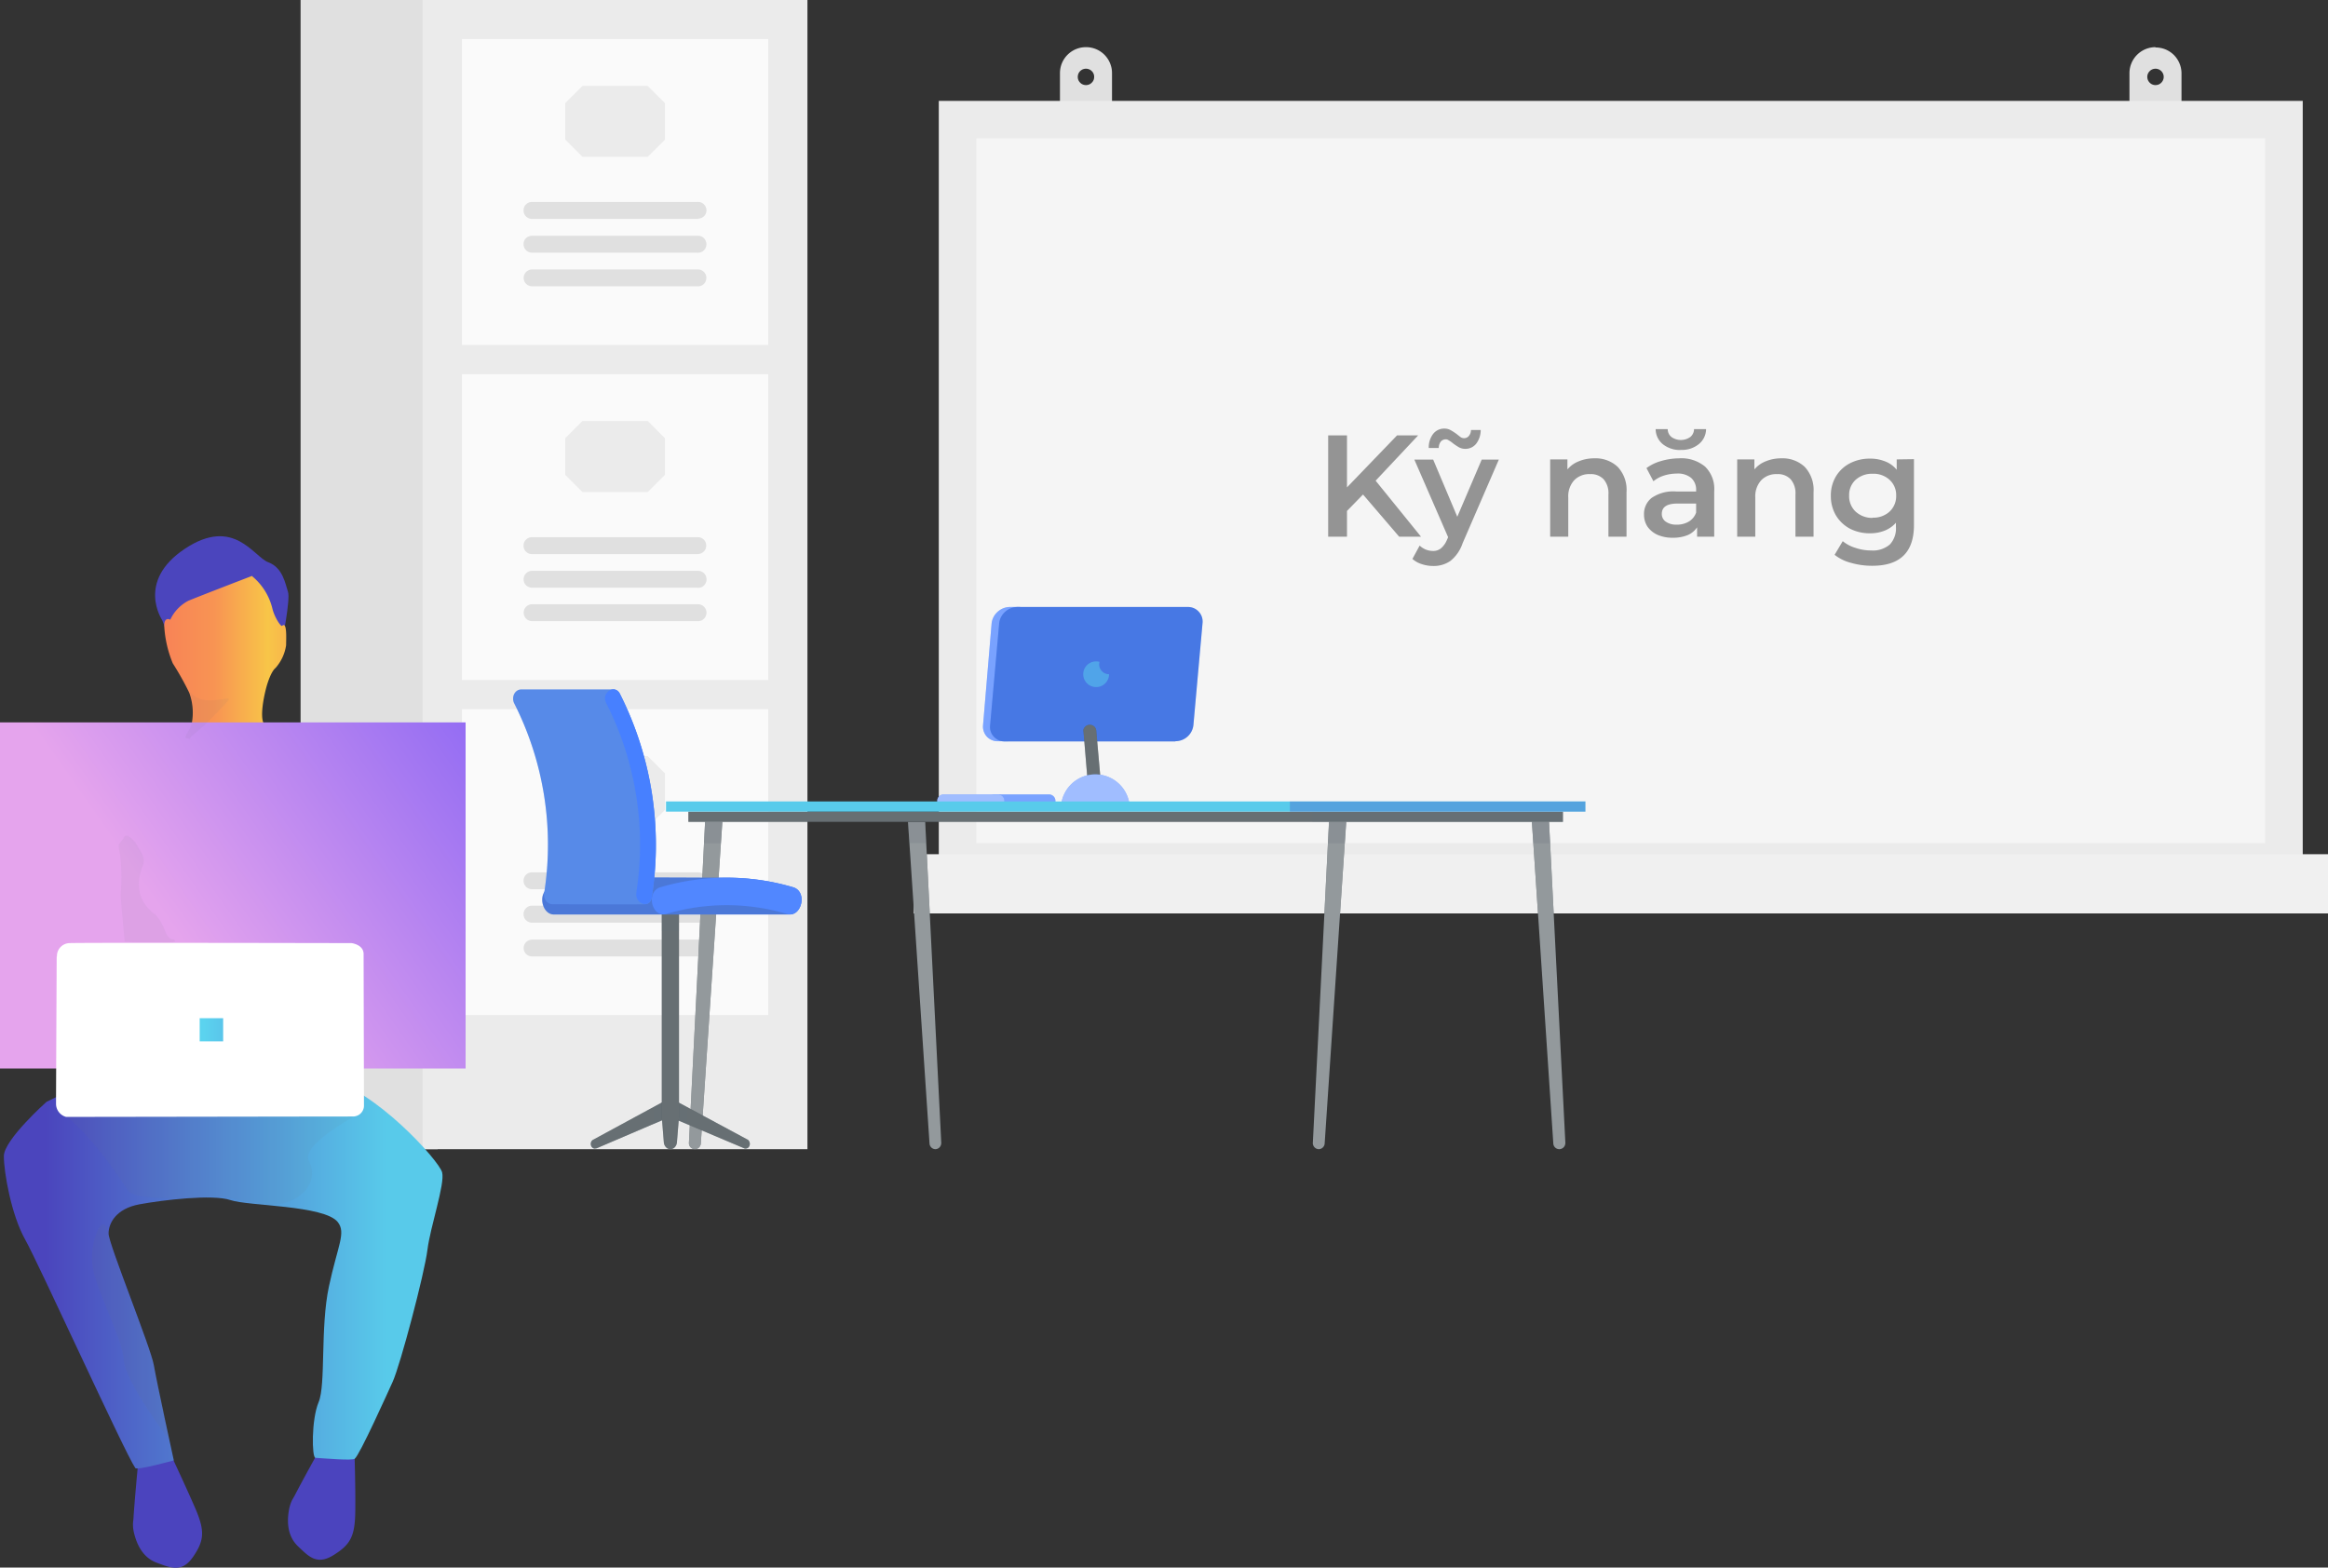 <svg xmlns="http://www.w3.org/2000/svg" xmlns:xlink="http://www.w3.org/1999/xlink" viewBox="0 0 386 259.94"><rect x="0" y="0" width="386" height="259.94" fill="#333333" stroke="none"/><defs><style>.cls-1{fill:none;}.cls-2{clip-path:url(#clip-path);}.cls-3{fill:#e0e0e0;}.cls-4{fill:#ebebeb;}.cls-5{fill:#fafafa;}.cls-6{clip-path:url(#clip-path-2);}.cls-7{fill:#f5f5f5;}.cls-8{fill:#f0f0f0;}.cls-9{fill:#949494;}.cls-10{clip-path:url(#clip-path-3);}.cls-11{fill:#407bff;}.cls-12,.cls-16,.cls-25,.cls-36{fill:#fff;}.cls-12,.cls-13,.cls-14,.cls-16,.cls-19,.cls-21,.cls-23,.cls-25,.cls-31,.cls-33{isolation:isolate;}.cls-12,.cls-19,.cls-21,.cls-22{opacity:0.3;}.cls-13,.cls-21,.cls-31,.cls-33,.cls-35{fill:#66717b;}.cls-13,.cls-23,.cls-24,.cls-25{opacity:0.2;}.cls-14{fill:#5bd1ef;}.cls-14,.cls-16{opacity:0.5;}.cls-15{fill:#263238;}.cls-17{clip-path:url(#clip-path-4);}.cls-18{fill:#58cbeb;}.cls-19{fill:#4b46be;}.cls-20{clip-path:url(#clip-path-5);}.cls-23{fill:#b6c98e;}.cls-26{clip-path:url(#clip-path-6);}.cls-27{fill:#4b44be;}.cls-28{fill:url(#linear-gradient);}.cls-29{fill:url(#linear-gradient-2);}.cls-30{fill:url(#linear-gradient-3);}.cls-31{opacity:0.1;}.cls-32{fill:url(#linear-gradient-4);}.cls-33,.cls-34{opacity:0.07;}.cls-37{fill:url(#linear-gradient-5);}</style><clipPath id="clip-path" transform="translate(0)"><rect class="cls-1" x="49.84" width="84.04" height="190.56"/></clipPath><clipPath id="clip-path-2" transform="translate(0)"><rect class="cls-1" x="151.47" y="7.82" width="234.53" height="143.65"/></clipPath><clipPath id="clip-path-3" transform="translate(0)"><rect class="cls-1" x="155.38" y="100.65" width="43.97" height="33.23"/></clipPath><clipPath id="clip-path-4" transform="translate(0)"><rect class="cls-1" x="110.43" y="132.9" width="152.45" height="57.66"/></clipPath><clipPath id="clip-path-5" transform="translate(0)"><rect class="cls-1" x="85.02" y="114.33" width="47.88" height="76.22"/></clipPath><clipPath id="clip-path-6" transform="translate(0)"><rect class="cls-1" y="88.93" width="77.2" height="171.01"/></clipPath><linearGradient id="linear-gradient" x1="-50.06" y1="162.63" x2="-85.81" y2="162.63" gradientTransform="matrix(1, 0, 0, -1, 0, 262)" gradientUnits="userSpaceOnUse"><stop offset="0" stop-color="#4b45bd"/><stop offset="1" stop-color="#58caea"/></linearGradient><linearGradient id="linear-gradient-2" x1="23.44" y1="144.16" x2="53.06" y2="144.16" gradientTransform="matrix(1, 0, 0, -1, 0, 262)" gradientUnits="userSpaceOnUse"><stop offset="0" stop-color="#f87b58"/><stop offset="0.41" stop-color="#f89453"/><stop offset="0.71" stop-color="#f8c548"/><stop offset="1" stop-color="#f89c51"/></linearGradient><linearGradient id="linear-gradient-3" x1="7.53" y1="52.08" x2="64.09" y2="52.08" xlink:href="#linear-gradient"/><linearGradient id="linear-gradient-4" x1="29.38" y1="107.07" x2="93.82" y2="152.14" gradientTransform="matrix(1, 0, 0, -1, 0, 262)" gradientUnits="userSpaceOnUse"><stop offset="0" stop-color="#e5a4ed"/><stop offset="1" stop-color="#7a5bf5"/></linearGradient><linearGradient id="linear-gradient-5" x1="37.68" y1="91.24" x2="33.85" y2="91.24" gradientTransform="matrix(1, 0, 0, -1, 0, 262)" gradientUnits="userSpaceOnUse"><stop offset="0" stop-color="#59c2e9"/><stop offset="1" stop-color="#5bd3ef"/></linearGradient></defs><g id="Layer_2" data-name="Layer 2"><g id="Layer_1-2" data-name="Layer 1"><g class="cls-2"><path class="cls-3" d="M72.57,0H49.84V190.56H72.57Z" transform="translate(0)"/><path class="cls-4" d="M133.88,0H70.08V190.56h63.8Z" transform="translate(0)"/><path class="cls-5" d="M127.38,6.48H76.59V57.19h50.79Z" transform="translate(0)"/><path class="cls-3" d="M115.73,36.3H88.22a1.39,1.39,0,0,1-1-.41,1.34,1.34,0,0,1-.41-1h0a1.35,1.35,0,0,1,.41-1,1.39,1.39,0,0,1,1-.4h27.51a1.31,1.31,0,0,1,1,.41,1.27,1.27,0,0,1,.3.45,1.4,1.4,0,0,1,.11.53h0a1.38,1.38,0,0,1-1.39,1.37Z" transform="translate(0)"/><path class="cls-3" d="M115.73,41.9H88.22a1.39,1.39,0,0,1-1-.41,1.36,1.36,0,0,1-.41-1h0a1.4,1.4,0,0,1,.1-.54,1.37,1.37,0,0,1,.3-.45,1.47,1.47,0,0,1,1-.41h27.51a1.39,1.39,0,0,1,1,.41,1.41,1.41,0,0,1,.41,1h0a1.4,1.4,0,0,1-.41,1,1.39,1.39,0,0,1-1,.41Z" transform="translate(0)"/><path class="cls-3" d="M115.73,47.47H88.22a1.38,1.38,0,0,1-1.39-1.39h0a1.39,1.39,0,0,1,.1-.53,1.42,1.42,0,0,1,1.29-.87h27.51a1.39,1.39,0,0,1,1.39,1.4h0a1.43,1.43,0,0,1-.41,1,1.38,1.38,0,0,1-1,.4Z" transform="translate(0)"/><path class="cls-4" d="M107.39,26H96.58l-2.86-2.86V17.09l2.86-2.84h10.81l2.86,2.84v6.09Z" transform="translate(0)"/><path class="cls-5" d="M127.38,62.05H76.59v50.71h50.79Z" transform="translate(0)"/><path class="cls-3" d="M115.73,91.89H88.22a1.39,1.39,0,0,1-1-.41,1.34,1.34,0,0,1-.41-1h0a1.44,1.44,0,0,1,.1-.54,1.37,1.37,0,0,1,.3-.45,1.44,1.44,0,0,1,.46-.31,1.39,1.39,0,0,1,.53-.1h27.51a1.39,1.39,0,0,1,.53.1,1.44,1.44,0,0,1,.46.31,1.37,1.37,0,0,1,.3.45,1.44,1.44,0,0,1,.1.54h0a1.4,1.4,0,0,1-1.39,1.39Z" transform="translate(0)"/><path class="cls-3" d="M115.73,97.46H88.22a1.47,1.47,0,0,1-1-.41,1.37,1.37,0,0,1-.3-.45,1.39,1.39,0,0,1-.1-.53h0a1.37,1.37,0,0,1,.41-1,1.39,1.39,0,0,1,1-.41h27.51a1.39,1.39,0,0,1,1,.41,1.41,1.41,0,0,1,.41,1h0a1.4,1.4,0,0,1-.41,1,1.39,1.39,0,0,1-1,.41Z" transform="translate(0)"/><path class="cls-3" d="M115.73,103H88.22a1.4,1.4,0,0,1-1.39-1.39h0a1.34,1.34,0,0,1,.41-1,1.39,1.39,0,0,1,1-.41h27.51a1.4,1.4,0,0,1,1.39,1.39h0a1.39,1.39,0,0,1-.41,1,1.34,1.34,0,0,1-1,.41Z" transform="translate(0)"/><path class="cls-4" d="M107.39,81.6H96.58l-2.86-2.85V72.66l2.86-2.85h10.81l2.86,2.85v6.09Z" transform="translate(0)"/><path class="cls-5" d="M127.38,117.61H76.59v50.71h50.79Z" transform="translate(0)"/><path class="cls-3" d="M115.73,147.45H88.22a1.39,1.39,0,0,1-1-.41,1.34,1.34,0,0,1-.41-1h0a1.38,1.38,0,0,1,1.39-1.39h27.51a1.38,1.38,0,0,1,1,.4,1.43,1.43,0,0,1,.41,1h0a1.4,1.4,0,0,1-1.39,1.39Z" transform="translate(0)"/><path class="cls-3" d="M115.73,153H88.22a1.39,1.39,0,0,1-1-.41,1.37,1.37,0,0,1-.41-1h0a1.36,1.36,0,0,1,.41-1,1.39,1.39,0,0,1,1-.41h27.51a1.39,1.39,0,0,1,1,.41,1.4,1.4,0,0,1,.41,1h0a1.41,1.41,0,0,1-.41,1,1.39,1.39,0,0,1-1,.41Z" transform="translate(0)"/><path class="cls-3" d="M115.73,158.6H88.22a1.38,1.38,0,0,1-1.39-1.39h0a1.39,1.39,0,0,1,.1-.53,1.42,1.42,0,0,1,1.29-.87h27.51a1.39,1.39,0,0,1,1.39,1.4h0a1.43,1.43,0,0,1-.41,1,1.38,1.38,0,0,1-1,.4Z" transform="translate(0)"/><path class="cls-4" d="M107.39,137.16H96.58l-2.86-2.85v-6.08l2.86-2.85h10.81l2.86,2.85v6.08Z" transform="translate(0)"/></g><g class="cls-6"><path class="cls-3" d="M180.06,7.82a4.3,4.3,0,0,0-4.31,4.3V19.6h8.63V12.12a4.23,4.23,0,0,0-.33-1.65,4.29,4.29,0,0,0-4-2.65Zm0,6.29a1.38,1.38,0,0,1-.76-.23,1.49,1.49,0,0,1-.5-.61,1.42,1.42,0,0,1-.07-.79,1.3,1.3,0,0,1,.37-.69,1.36,1.36,0,0,1,.7-.37,1.33,1.33,0,0,1,.79.08,1.36,1.36,0,0,1,.61.5,1.3,1.3,0,0,1,.22.76,1.34,1.34,0,0,1-.1.52,1.28,1.28,0,0,1-.3.43,1.23,1.23,0,0,1-.44.3A1.5,1.5,0,0,1,180.06,14.11Z" transform="translate(0)"/><path class="cls-3" d="M357.4,7.82a4.32,4.32,0,0,0-4.32,4.3V19.6h8.63V12.12a4.35,4.35,0,0,0-1.26-3,4.39,4.39,0,0,0-1.4-.93,4.48,4.48,0,0,0-1.65-.32Zm0,6.29a1.36,1.36,0,0,1-.76-.23,1.41,1.41,0,0,1-.5-.61,1.43,1.43,0,0,1-.08-.79,1.39,1.39,0,0,1,.38-.69,1.33,1.33,0,0,1,.7-.37,1.36,1.36,0,0,1,1.39.58,1.38,1.38,0,0,1,.23.76,1.35,1.35,0,0,1-.11.52,1.42,1.42,0,0,1-.29.43,1.43,1.43,0,0,1-.44.3,1.55,1.55,0,0,1-.52.1Z" transform="translate(0)"/><path class="cls-4" d="M381.81,16.73H155.66V146H381.81Z" transform="translate(0)"/><path class="cls-7" d="M375.58,22.94H161.89V139.82H375.58Z" transform="translate(0)"/><path class="cls-8" d="M386,141.65H151.47v9.82H386Z" transform="translate(0)"/><path class="cls-9" d="M226,82l-2.66,2.73V89h-3.12V72.2h3.12v8.62l8.3-8.62h3.5l-7.05,7.51L235.62,89H232Zm22.52-5.79-6,13.85a6.38,6.38,0,0,1-2,2.93,4.81,4.81,0,0,1-2.9.86,6,6,0,0,1-1.9-.31,4.19,4.19,0,0,1-1.53-.86l1.2-2.21a3.26,3.26,0,0,0,1,.65,3.21,3.21,0,0,0,1.2.24,2,2,0,0,0,1.3-.41,3.57,3.57,0,0,0,1-1.37l.22-.5-5.6-12.87h3.12l4,9.48,4.05-9.48ZM243,74.43a2.24,2.24,0,0,1-1.06-.24,10,10,0,0,1-1.08-.72,3.87,3.87,0,0,0-.65-.45.78.78,0,0,0-.48-.17,1.1,1.1,0,0,0-.84.38,1.7,1.7,0,0,0-.33,1.06H236.9a3.64,3.64,0,0,1,.72-2.33,2.3,2.3,0,0,1,1.87-.89,2.09,2.09,0,0,1,1,.24,9.09,9.09,0,0,1,1.11.72c.25.21.46.37.62.48a1,1,0,0,0,.5.15,1,1,0,0,0,.82-.36,1.56,1.56,0,0,0,.36-1h1.61a3.71,3.71,0,0,1-.75,2.28A2.26,2.26,0,0,1,243,74.43ZM264.34,76a5.34,5.34,0,0,1,3.89,1.42,5.56,5.56,0,0,1,1.46,4.2V89h-3V82a3.54,3.54,0,0,0-.79-2.52,2.89,2.89,0,0,0-2.25-.86,3.44,3.44,0,0,0-2.62,1,3.94,3.94,0,0,0-1,2.86V89h-3V76.18h2.86v1.66a4.63,4.63,0,0,1,1.87-1.34A6.61,6.61,0,0,1,264.34,76Zm14.05,0a6.17,6.17,0,0,1,4.32,1.37,5.16,5.16,0,0,1,1.52,4.08V89h-2.84V87.44a3.54,3.54,0,0,1-1.58,1.3,6.36,6.36,0,0,1-2.45.43,6.16,6.16,0,0,1-2.52-.48,4.1,4.1,0,0,1-1.68-1.37,3.61,3.61,0,0,1-.57-2,3.37,3.37,0,0,1,1.27-2.76,6.34,6.34,0,0,1,4.06-1.06h3.31v-.19a2.61,2.61,0,0,0-.82-2.06,3.43,3.43,0,0,0-2.37-.72,7.13,7.13,0,0,0-2.14.33,5.32,5.32,0,0,0-1.75.94L273,77.62a7.27,7.27,0,0,1,2.42-1.17A10.92,10.92,0,0,1,278.39,76ZM278,87a3.85,3.85,0,0,0,2-.5A2.86,2.86,0,0,0,281.23,85V83.5h-3.1c-1.73,0-2.59.57-2.59,1.71a1.53,1.53,0,0,0,.65,1.29A3,3,0,0,0,278,87Zm.67-12.38a4.54,4.54,0,0,1-2.93-.94,3.24,3.24,0,0,1-1.22-2.52h2a1.66,1.66,0,0,0,.64,1.32,2.71,2.71,0,0,0,3.08,0,1.66,1.66,0,0,0,.64-1.32h2a3.23,3.23,0,0,1-1.25,2.52A4.4,4.4,0,0,1,278.66,74.6ZM295.35,76a5.35,5.35,0,0,1,3.89,1.42,5.6,5.6,0,0,1,1.46,4.2V89h-3V82a3.54,3.54,0,0,0-.79-2.52,2.9,2.9,0,0,0-2.26-.86,3.44,3.44,0,0,0-2.61,1,3.94,3.94,0,0,0-1,2.86V89h-3V76.18h2.85v1.66a4.7,4.7,0,0,1,1.87-1.34A6.66,6.66,0,0,1,295.35,76Zm22,.14V87.06q0,6.76-6.91,6.76a12.49,12.49,0,0,1-3.5-.48A7.24,7.24,0,0,1,304.19,92l1.35-2.26a6.12,6.12,0,0,0,2.11,1.11,8.11,8.11,0,0,0,2.61.43,4.31,4.31,0,0,0,3.1-1,3.91,3.91,0,0,0,1-2.93v-.67A4.9,4.9,0,0,1,312.47,88a6.51,6.51,0,0,1-2.42.43,7.11,7.11,0,0,1-3.31-.76,6,6,0,0,1-2.33-2.21,6.26,6.26,0,0,1-.84-3.24,6.11,6.11,0,0,1,.84-3.22,5.82,5.82,0,0,1,2.33-2.18,7.11,7.11,0,0,1,3.31-.77,6.54,6.54,0,0,1,2.52.46,4.54,4.54,0,0,1,1.92,1.39V76.18Zm-6.84,9.7a3.94,3.94,0,0,0,2.79-1,3.49,3.49,0,0,0,1.1-2.66,3.4,3.4,0,0,0-1.1-2.62,3.94,3.94,0,0,0-2.79-1,4.05,4.05,0,0,0-2.83,1,3.42,3.42,0,0,0-1.08,2.62,3.51,3.51,0,0,0,1.08,2.66A4.05,4.05,0,0,0,310.5,85.88Z" transform="translate(0)"/><g class="cls-10"><path class="cls-11" d="M169.16,100.65h-1.74a3.07,3.07,0,0,0-2,.8,3,3,0,0,0-1,1.91L163,120.23a2.4,2.4,0,0,0,.1,1,2.44,2.44,0,0,0,.51.9,2.37,2.37,0,0,0,.85.59,2.23,2.23,0,0,0,1,.19h1.73Z" transform="translate(0)"/><path class="cls-12" d="M169.16,100.65h-1.74a3.07,3.07,0,0,0-2,.8,3,3,0,0,0-1,1.91L163,120.23a2.4,2.4,0,0,0,.1,1,2.44,2.44,0,0,0,.51.9,2.37,2.37,0,0,0,.85.59,2.23,2.23,0,0,0,1,.19h1.73Z" transform="translate(0)"/><path class="cls-11" d="M194.89,122.94H166.63a2.37,2.37,0,0,1-1-.18,2.53,2.53,0,0,1-.85-.6,2.36,2.36,0,0,1-.61-1.92l1.5-16.88a3,3,0,0,1,1-1.92,3.08,3.08,0,0,1,2-.79h28.26a2.53,2.53,0,0,1,1,.19,2.4,2.4,0,0,1,.84.6,2.35,2.35,0,0,1,.52.89,2.39,2.39,0,0,1,.1,1l-1.51,16.87a3,3,0,0,1-3,2.71Z" transform="translate(0)"/><path class="cls-13" d="M194.89,122.94H166.63a2.37,2.37,0,0,1-1-.18,2.53,2.53,0,0,1-.85-.6,2.36,2.36,0,0,1-.61-1.92l1.5-16.88a3,3,0,0,1,1-1.92,3.08,3.08,0,0,1,2-.79h28.26a2.53,2.53,0,0,1,1,.19,2.4,2.4,0,0,1,.84.6,2.35,2.35,0,0,1,.52.89,2.39,2.39,0,0,1,.1,1l-1.51,16.87a3,3,0,0,1-3,2.71Z" transform="translate(0)"/><path class="cls-14" d="M182.25,110.17a1.52,1.52,0,0,1,.06-.42,2.14,2.14,0,0,0-2.54,1.23,2.16,2.16,0,0,0-.12,1.23,2.12,2.12,0,0,0,.59,1.1,2,2,0,0,0,1.09.58,2.13,2.13,0,0,0,2.2-.91,2.16,2.16,0,0,0,.36-1.18,1.64,1.64,0,0,1-1.64-1.63Z" transform="translate(0)"/><path class="cls-15" d="M180.46,131h2.18l-.87-9.81a1.06,1.06,0,0,0-1.07-1h0a1.13,1.13,0,0,0-.45.09,1.07,1.07,0,0,0-.37.27,1,1,0,0,0-.22.39,1,1,0,0,0,0,.45Z" transform="translate(0)"/><path class="cls-12" d="M180.46,131h2.18l-.87-9.81a1.06,1.06,0,0,0-1.07-1h0a1.13,1.13,0,0,0-.45.09,1.07,1.07,0,0,0-.37.27,1,1,0,0,0-.22.39,1,1,0,0,0,0,.45Z" transform="translate(0)"/><path class="cls-11" d="M187.32,133.88a5.71,5.71,0,0,0-11.41,0Z" transform="translate(0)"/><path class="cls-16" d="M187.32,133.88a5.71,5.71,0,0,0-11.41,0Z" transform="translate(0)"/><path class="cls-11" d="M173.92,133.88h-9a1.07,1.07,0,0,1-.76-.31,1.1,1.1,0,0,1-.31-.76h0a1.07,1.07,0,0,1,.31-.76,1.12,1.12,0,0,1,.77-.32h9a1.09,1.09,0,0,1,.76.32,1.07,1.07,0,0,1,.31.76h0a1,1,0,0,1-.08.41,1,1,0,0,1-.23.35,1.18,1.18,0,0,1-.35.23,1.15,1.15,0,0,1-.41.08Z" transform="translate(0)"/><path class="cls-12" d="M173.92,133.88h-9a1.07,1.07,0,0,1-.76-.31,1.1,1.1,0,0,1-.31-.76h0a1.07,1.07,0,0,1,.31-.76,1.12,1.12,0,0,1,.77-.32h9a1.09,1.09,0,0,1,.76.32,1.07,1.07,0,0,1,.31.76h0a1,1,0,0,1-.08.41,1,1,0,0,1-.23.35,1.18,1.18,0,0,1-.35.23,1.15,1.15,0,0,1-.41.08Z" transform="translate(0)"/><path class="cls-11" d="M165.47,133.88h-9a1.08,1.08,0,0,1-.76-.31,1.1,1.1,0,0,1-.31-.76h0a1.07,1.07,0,0,1,.31-.76,1.09,1.09,0,0,1,.76-.32h9a1.11,1.11,0,0,1,.76.32,1.07,1.07,0,0,1,.31.76h0a1.06,1.06,0,0,1-1.07,1.07Z" transform="translate(0)"/><path class="cls-16" d="M165.47,133.88h-9a1.08,1.08,0,0,1-.76-.31,1.1,1.1,0,0,1-.31-.76h0a1.07,1.07,0,0,1,.31-.76,1.09,1.09,0,0,1,.76-.32h9a1.11,1.11,0,0,1,.76.32,1.07,1.07,0,0,1,.31.76h0a1.06,1.06,0,0,1-1.07,1.07Z" transform="translate(0)"/></g></g><g class="cls-17"><path class="cls-15" d="M258.55,190.56a.89.89,0,0,0,.39-.09.86.86,0,0,0,.33-.23.92.92,0,0,0,.21-.34,1.12,1.12,0,0,0,.07-.4l-2.71-53.22H254l3.55,53.34a1,1,0,0,0,.32.68A1,1,0,0,0,258.55,190.56Z" transform="translate(0)"/><path class="cls-16" d="M258.55,190.56a.89.89,0,0,0,.39-.09.86.86,0,0,0,.33-.23.92.92,0,0,0,.21-.34,1.12,1.12,0,0,0,.07-.4l-2.71-53.22H254l3.55,53.34a1,1,0,0,0,.32.68A1,1,0,0,0,258.55,190.56Z" transform="translate(0)"/><path class="cls-13" d="M256.84,136.28H254l.23,3.54H257Z" transform="translate(0)"/><path class="cls-15" d="M218.65,190.56a1.24,1.24,0,0,1-.39-.09,1.08,1.08,0,0,1-.32-.24.9.9,0,0,1-.2-.34.86.86,0,0,1-.06-.39l2.68-53.22h2.85l-3.57,53.34a1,1,0,0,1-.32.67A1,1,0,0,1,218.65,190.56Z" transform="translate(0)"/><path class="cls-16" d="M218.65,190.56a1.24,1.24,0,0,1-.39-.09,1.08,1.08,0,0,1-.32-.24.9.9,0,0,1-.2-.34.86.86,0,0,1-.06-.39l2.68-53.22h2.85l-3.57,53.34a1,1,0,0,1-.32.67A1,1,0,0,1,218.65,190.56Z" transform="translate(0)"/><path class="cls-13" d="M220.17,139.82H223l.24-3.54h-2.85Z" transform="translate(0)"/><path class="cls-15" d="M155.1,190.56a1,1,0,0,0,.7-.32,1.13,1.13,0,0,0,.21-.35,1.27,1.27,0,0,0,.06-.39l-2.67-53.22h-2.85l3.57,53.34a1,1,0,0,0,1,.94Z" transform="translate(0)"/><path class="cls-16" d="M155.1,190.56a1,1,0,0,0,.7-.32,1.13,1.13,0,0,0,.21-.35,1.27,1.27,0,0,0,.06-.39l-2.67-53.22h-2.85l3.57,53.34a1,1,0,0,0,1,.94Z" transform="translate(0)"/><path class="cls-13" d="M153.4,136.28h-2.85l.23,3.54h2.8Z" transform="translate(0)"/><path class="cls-15" d="M115.2,190.56a1.24,1.24,0,0,1-.38-.09,1.09,1.09,0,0,1-.32-.23.84.84,0,0,1-.21-.35.86.86,0,0,1-.06-.39l2.68-53.22h2.86l-3.57,53.34a1,1,0,0,1-.32.67,1,1,0,0,1-.68.27Z" transform="translate(0)"/><path class="cls-16" d="M115.2,190.56a1.24,1.24,0,0,1-.38-.09,1.09,1.09,0,0,1-.32-.23.84.84,0,0,1-.21-.35.86.86,0,0,1-.06-.39l2.68-53.22h2.86l-3.57,53.34a1,1,0,0,1-.32.67,1,1,0,0,1-.68.27Z" transform="translate(0)"/><path class="cls-13" d="M116.73,139.82h2.8l.24-3.54h-2.86Z" transform="translate(0)"/><path class="cls-15" d="M259.14,134.59h-145v1.69h145Z" transform="translate(0)"/><path class="cls-12" d="M259.14,134.59h-145v1.69h145Z" transform="translate(0)"/><path class="cls-13" d="M259.14,134.59H217.6v1.69h41.54Z" transform="translate(0)"/><path class="cls-18" d="M262.87,132.9H110.43v1.69H262.87Z" transform="translate(0)"/><path class="cls-19" d="M262.87,134.59V132.9h-49v1.69Z" transform="translate(0)"/></g><g class="cls-20"><path class="cls-15" d="M98.86,190.44l12.21-5.23,12.38,5.23a.65.65,0,0,0,.31,0,.69.69,0,0,0,.29-.13.79.79,0,0,0,.2-.27.85.85,0,0,0,.08-.35h0a.92.92,0,0,0-.1-.41A.75.75,0,0,0,124,189l-12.88-6.93L98.34,189a.69.69,0,0,0-.28.28.79.79,0,0,0-.1.4h0a.86.86,0,0,0,.07.36.76.76,0,0,0,.22.28.64.64,0,0,0,.29.13.59.59,0,0,0,.32-.05Z" transform="translate(0)"/><path class="cls-12" d="M98.86,190.44l12.21-5.23,12.38,5.23a.65.65,0,0,0,.31,0,.69.69,0,0,0,.29-.13.79.79,0,0,0,.2-.27.85.85,0,0,0,.08-.35h0a.92.92,0,0,0-.1-.41A.75.75,0,0,0,124,189l-12.88-6.93L98.34,189a.69.69,0,0,0-.28.28.79.79,0,0,0-.1.4h0a.86.86,0,0,0,.07.36.76.76,0,0,0,.22.28.64.64,0,0,0,.29.13.59.59,0,0,0,.32-.05Z" transform="translate(0)"/><path class="cls-13" d="M114,186.43l-2.88-1.22-2.75,1.18v-2.78l2.75-1.5,2.88,1.56Z" transform="translate(0)"/><path class="cls-15" d="M111.15,190.56a1,1,0,0,0,.73-.32,1.37,1.37,0,0,0,.36-.81l.34-4.21v-34.9h-2.85v34.9l.34,4.21a1.37,1.37,0,0,0,.36.81A1,1,0,0,0,111.15,190.56Z" transform="translate(0)"/><path class="cls-12" d="M111.15,190.56a1,1,0,0,0,.73-.32,1.37,1.37,0,0,0,.36-.81l.34-4.21v-34.9h-2.85v34.9l.34,4.21a1.37,1.37,0,0,0,.36.81A1,1,0,0,0,111.15,190.56Z" transform="translate(0)"/><path class="cls-13" d="M109.73,150.3h2.85v4.07h-2.85Z" transform="translate(0)"/><path class="cls-11" d="M91.32,147.12a38.51,38.51,0,0,1,9.86-1.57c3.43-.1,16.26,0,19.31,0a38.58,38.58,0,0,1,11,1.59c2.26.67,1.56,4.46-.49,4.5H91.91C89.78,151.73,89,147.81,91.32,147.12Z" transform="translate(0)"/><path class="cls-21" d="M91.32,147.12a38.51,38.51,0,0,1,9.86-1.57c3.43-.1,16.26,0,19.31,0a38.58,38.58,0,0,1,11,1.59c2.26.67,1.56,4.46-.49,4.5H91.91C89.78,151.73,89,147.81,91.32,147.12Z" transform="translate(0)"/><path class="cls-11" d="M130.45,151.54a35.2,35.2,0,0,0-19.93,0c-2.46.73-3.51-3.69-1-4.42a39,39,0,0,1,22,0C134,147.85,132.9,152.27,130.45,151.54Z" transform="translate(0)"/><g class="cls-22"><path class="cls-12" d="M130.45,151.54a35.2,35.2,0,0,0-19.93,0c-2.46.73-3.51-3.69-1-4.42a39,39,0,0,1,22,0C134,147.85,132.9,152.27,130.45,151.54Z" transform="translate(0)"/></g><path class="cls-11" d="M101.68,114.33a1.12,1.12,0,0,1,.64.19,1.39,1.39,0,0,1,.46.55,55.61,55.61,0,0,1,5.28,33.77,1.36,1.36,0,0,1-.34.76,1,1,0,0,1-.68.34c-.79.06-14.87,0-15.38,0a1.19,1.19,0,0,1-.61-.14,1.37,1.37,0,0,1-.51-.42,1.72,1.72,0,0,1-.3-.64,1.93,1.93,0,0,1,0-.72,51.86,51.86,0,0,0-5-31.43,1.69,1.69,0,0,1-.16-.77,1.65,1.65,0,0,1,.19-.76,1.42,1.42,0,0,1,.49-.54,1.21,1.21,0,0,1,.66-.19Z" transform="translate(0)"/><path class="cls-23" d="M101.68,114.33a1.12,1.12,0,0,1,.64.19,1.39,1.39,0,0,1,.46.55,55.61,55.61,0,0,1,5.28,33.77,1.36,1.36,0,0,1-.34.76,1,1,0,0,1-.68.34c-.79.06-14.87,0-15.38,0a1.19,1.19,0,0,1-.61-.14,1.37,1.37,0,0,1-.51-.42,1.72,1.72,0,0,1-.3-.64,1.93,1.93,0,0,1,0-.72,51.86,51.86,0,0,0-5-31.43,1.69,1.69,0,0,1-.16-.77,1.65,1.65,0,0,1,.19-.76,1.42,1.42,0,0,1,.49-.54,1.21,1.21,0,0,1,.66-.19Z" transform="translate(0)"/><path class="cls-11" d="M105.51,148a51.85,51.85,0,0,0-5-31.42c-.87-1.69,1.4-3.23,2.28-1.55a55.65,55.65,0,0,1,5.28,33.78c-.31,1.93-2.84,1.12-2.55-.82Z" transform="translate(0)"/><g class="cls-24"><path class="cls-25" d="M105.51,148a51.85,51.85,0,0,0-5-31.42c-.87-1.69,1.4-3.23,2.28-1.55a55.65,55.65,0,0,1,5.28,33.78c-.31,1.93-2.84,1.12-2.55-.82Z" transform="translate(0)"/></g></g><g class="cls-26"><path class="cls-27" d="M58.76,240.74l-6,.06s-2.6,4.67-3.88,7.16c-.08.16-.32.56-.48.85a6.66,6.66,0,0,0-.45,1.37c-.47,2.44-.17,4.67,1.46,6.23,1.79,1.7,3.13,3.2,5.93,1.44s3.52-3.11,3.57-7.32-.14-9.8-.14-9.8" transform="translate(0)"/><path class="cls-27" d="M28.29,241.05l-5.47,2.43s-.5,5.31-.68,8.11c0,.19-.06.64-.09,1a6.24,6.24,0,0,0,.13,1.43c.55,2.43,1.72,4.36,3.84,5.13,2.32.85,4.16,1.68,6-1s2-4.27.32-8.13-4.06-8.9-4.06-8.9" transform="translate(0)"/><path class="cls-28" d="M29.61,109.8l17.14-3.27s1.43-7.12,1-8.39-.83-4-3.26-4.9S38.79,85.59,30.65,91s-3.75,11.84-3.75,11.84Z" transform="translate(0)"/><path class="cls-29" d="M41.71,95.53s-8.54,3.28-10.48,4.09a6.78,6.78,0,0,0-3,3.14s-1-.57-1,1A18.91,18.91,0,0,0,28.65,110a48.06,48.06,0,0,1,2.72,4.85,9.55,9.55,0,0,1,.43,5.09c-.36,1.73-8.36,13.89-8.36,13.89l3,3.44,3.32,2.92,23.34-1.78s-8.13-15.83-9.4-18.5c-.57-1.2,0-4.11.37-5.59s1-3.07,1.62-3.56A7.31,7.31,0,0,0,47.44,107c0-1,.19-4-.65-3.23-.22.22-1.34-1.51-1.66-3a10.05,10.05,0,0,0-3.42-5.3Z" transform="translate(0)"/><path class="cls-30" d="M7.71,182.71s-7.07,6.31-7.07,9,1.22,9.71,3.53,13.83S20.73,241,22.44,243.44c.29.41,6.38-1.27,6.38-1.27S26,229.3,25.51,226.39,18,206.25,18,204.55s1.22-4.13,5.13-4.85S35.29,198,38.21,199s15.55.84,17.79,3.64c1.42,1.8,0,3.85-1.46,10.68s-.49,16.28-1.71,19.19-1.13,9.19-.53,9.23c1.63.11,6.05.48,6.51.16.81-.58,5.49-11,6.29-12.75,1.27-2.77,5.29-18,5.77-21.88s2.93-10.92,2.44-12.86S62.1,180.55,54.05,178.85s-32.92-3.64-35.85-1.7S7.71,182.71,7.71,182.71Z" transform="translate(0)"/><path class="cls-31" d="M28.09,238.83s-2.21-10.89-2.84-13.48c-.72-3-6.45-16.32-7.3-20.8-.82-4.31-3.29,1.57-2.55,5.7s4.87,11.65,5.12,15.29S28.09,238.83,28.09,238.83Z" transform="translate(0)"/><path class="cls-32" d="M77.2,119.79H0v57.39H77.2Z" transform="translate(0)"/><path class="cls-33" d="M31.7,122.68c-.42-.54-1.61.28-.53-1.34,1.79-2.71.2-6.86.2-6.86s.89,1.89,4,1.64,3.67-1.17.22,2.45-4.45,3.52-3.92,4.13" transform="translate(0)"/><g class="cls-34"><path class="cls-35" d="M11,185.18l49-.76s-10.29,5.3-8.78,8.12c2,3.71-2,7.87-7.63,7.18-4.76-.58-5.74-1.55-8.69-1.3-7.66.65-12.92.2-13.68-1C14.94,187.82,11,185.18,11,185.18" transform="translate(0)"/></g><g class="cls-34"><path class="cls-35" d="M22.54,139.86c.84,1.51,1.65,2.35,1.15,3.64-1,2.57-1.21,5.6,1.84,8,2,1.64,1.68,4.25,3.24,4.27,1.21.71-2.33.5-2.33.5H22.9l-2.24-.12c0-.5-.68-7-.64-7.94a32.85,32.85,0,0,0-.09-6.37c-.44-2.34-.31-1.46.7-3.09.37-.6,1.49.53,1.92,1.08" transform="translate(0)"/></g><path class="cls-36" d="M9.44,158.62a2.15,2.15,0,0,1,2.06-2.23c2.1-.1,46.79,0,46.79,0s2,.23,2,1.82.06,25.07.06,25.07a1.79,1.79,0,0,1-.54,1.34,1.74,1.74,0,0,1-.63.4,1.81,1.81,0,0,1-.73.12c-1.93,0-47.49.07-47.49.07a2.26,2.26,0,0,1-1.67-2.13c0-1.67.11-24.44.11-24.44" transform="translate(0)"/><path class="cls-37" d="M37,168.84H33.11v3.84H37Z" transform="translate(0)"/></g></g></g></svg>